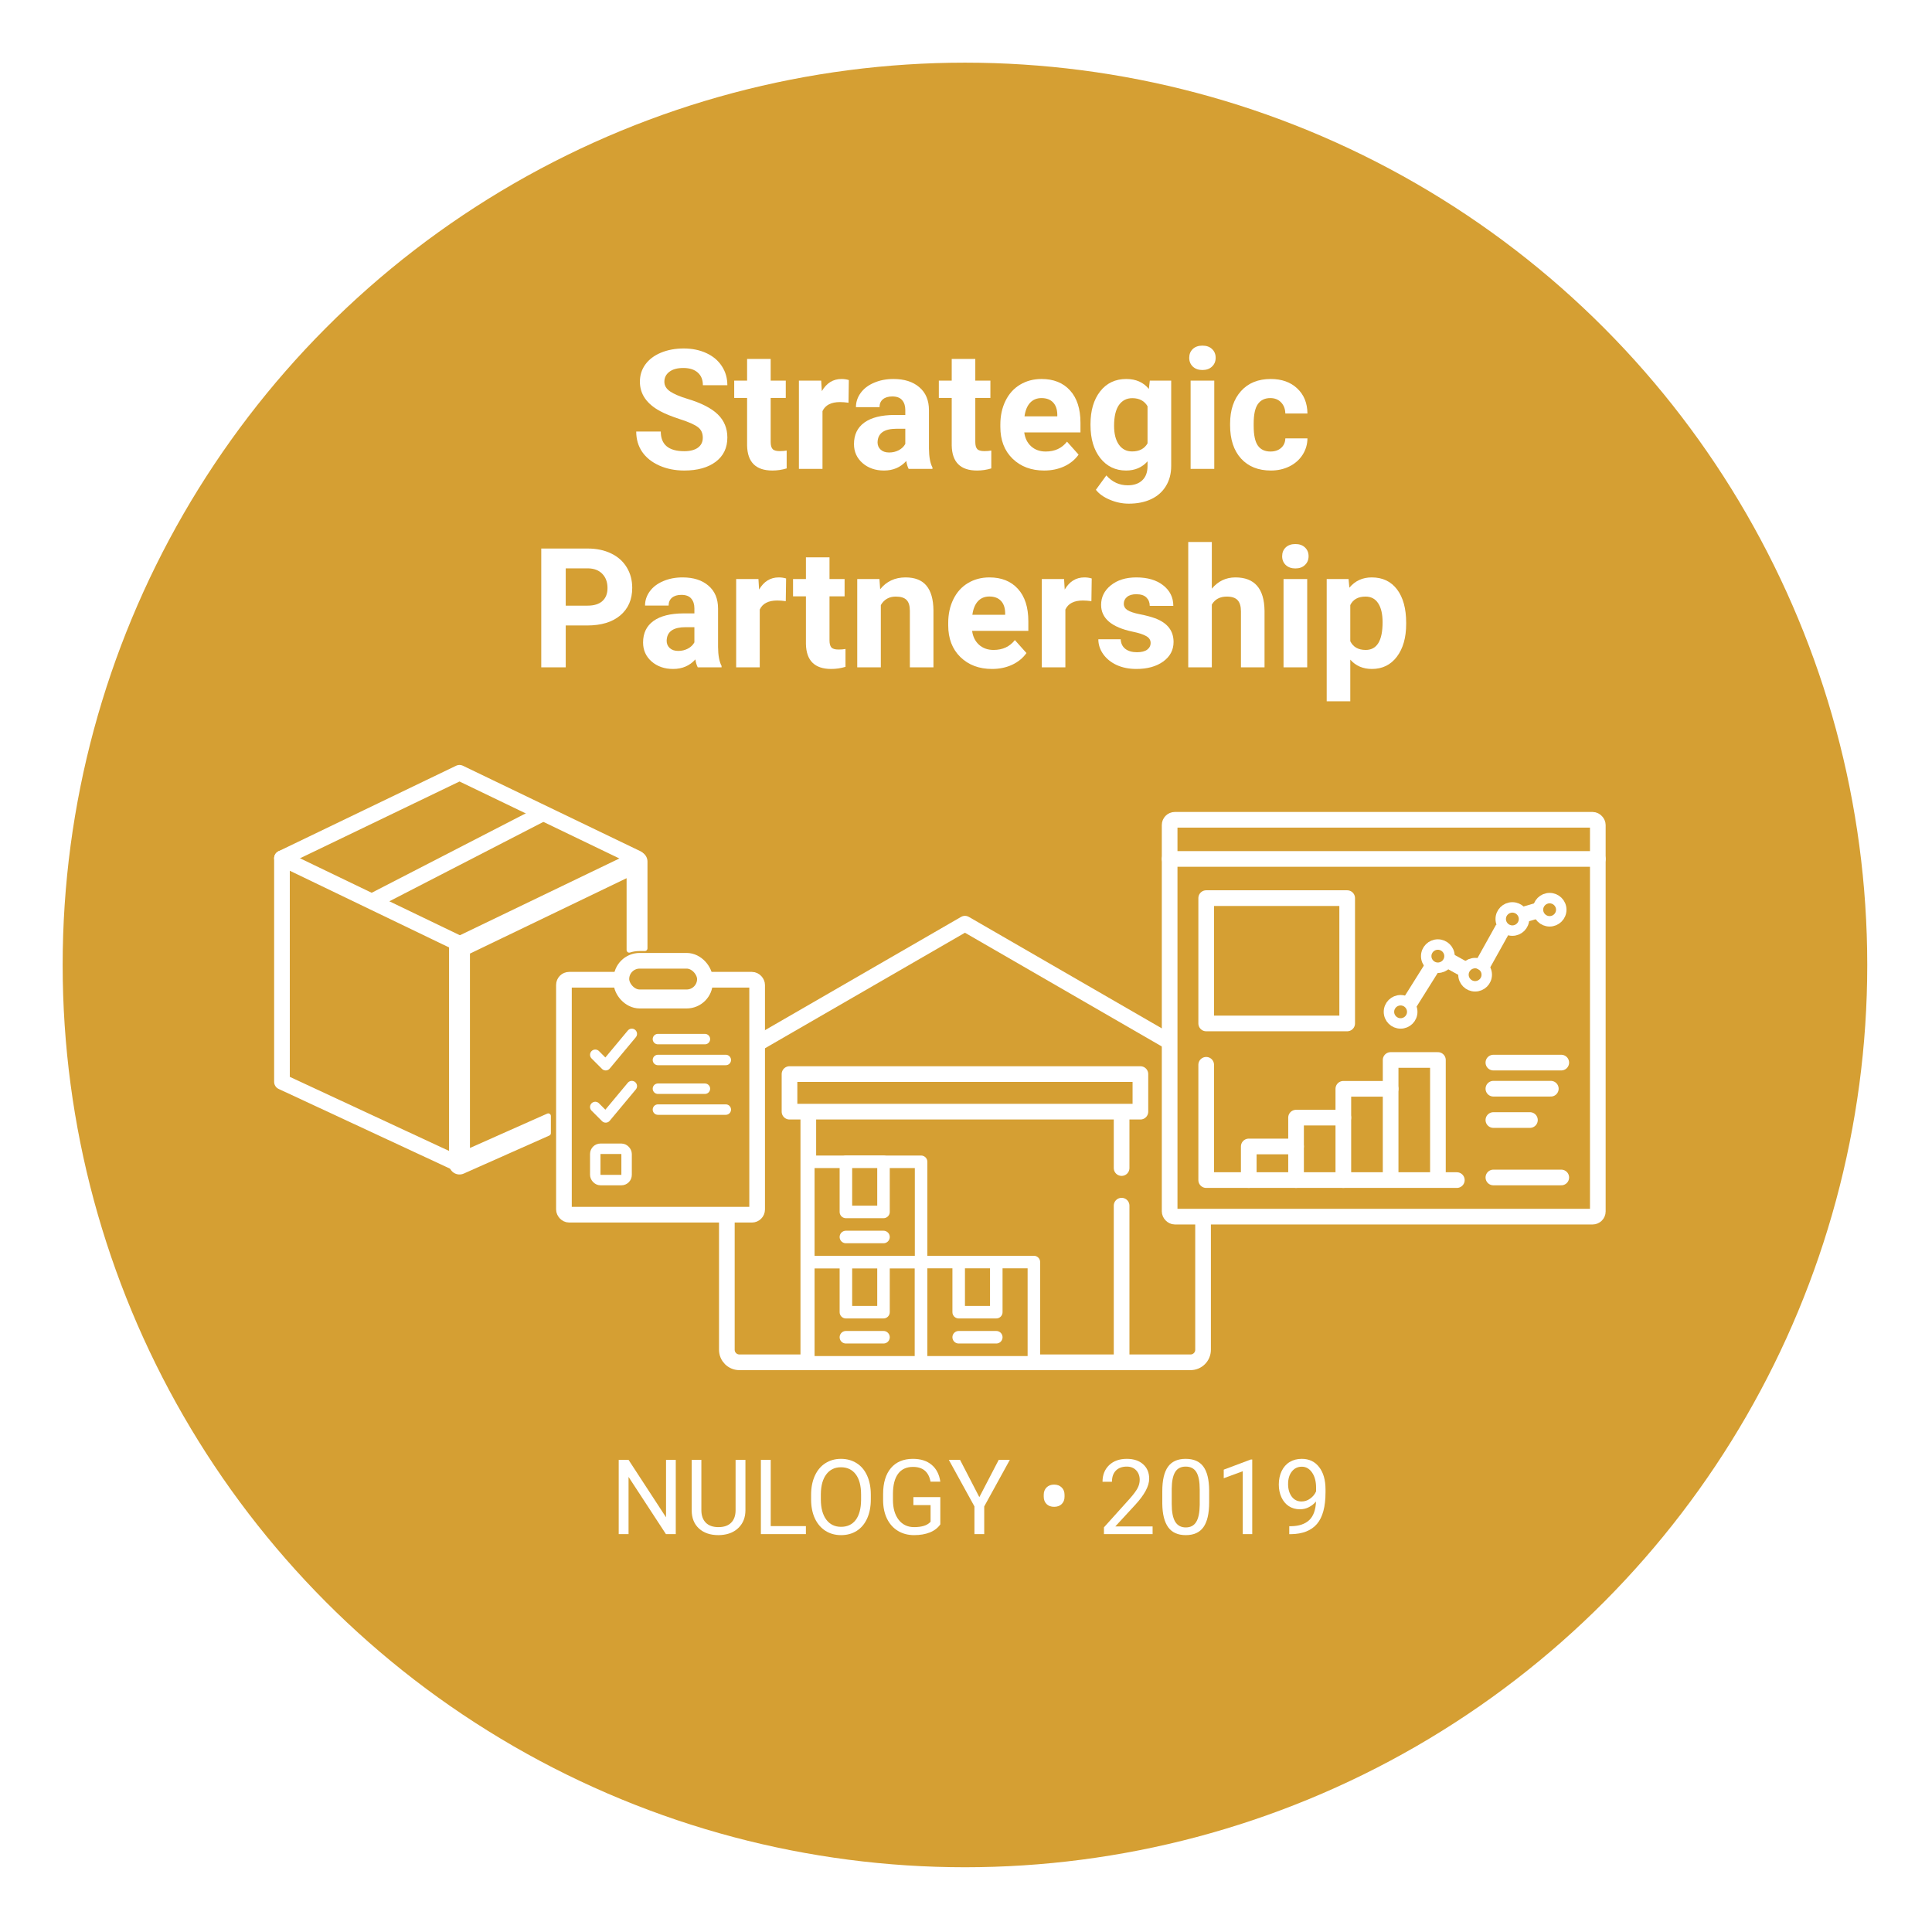 <svg width="370" height="370" viewBox="0 0 370 370" fill="none" xmlns="http://www.w3.org/2000/svg">
<g filter="url(#filter0_d)">
<circle cx="184.8" cy="179.8" r="172.8" fill="#D59F33"/>
</g>
<path d="M134.594 83.831C134.594 82.946 134.281 82.269 133.656 81.8C133.031 81.321 131.906 80.821 130.281 80.3C128.656 79.769 127.37 79.248 126.422 78.737C123.839 77.342 122.547 75.462 122.547 73.097C122.547 71.868 122.891 70.774 123.578 69.816C124.276 68.847 125.271 68.092 126.562 67.55C127.865 67.008 129.323 66.737 130.938 66.737C132.562 66.737 134.01 67.034 135.281 67.628C136.552 68.212 137.536 69.04 138.234 70.112C138.943 71.186 139.297 72.404 139.297 73.769H134.609C134.609 72.727 134.281 71.92 133.625 71.347C132.969 70.764 132.047 70.472 130.859 70.472C129.714 70.472 128.823 70.717 128.188 71.206C127.552 71.686 127.234 72.321 127.234 73.112C127.234 73.852 127.604 74.472 128.344 74.972C129.094 75.472 130.193 75.941 131.641 76.378C134.307 77.18 136.25 78.175 137.469 79.362C138.688 80.55 139.297 82.029 139.297 83.8C139.297 85.769 138.552 87.316 137.062 88.441C135.573 89.555 133.568 90.112 131.047 90.112C129.297 90.112 127.703 89.795 126.266 89.159C124.828 88.514 123.729 87.633 122.969 86.519C122.219 85.404 121.844 84.112 121.844 82.644H126.547C126.547 85.154 128.047 86.409 131.047 86.409C132.161 86.409 133.031 86.186 133.656 85.737C134.281 85.279 134.594 84.644 134.594 83.831Z" fill="white"/>
<path d="M147.594 68.737V72.894H150.484V76.206H147.594V84.644C147.594 85.269 147.714 85.717 147.953 85.987C148.193 86.258 148.651 86.394 149.328 86.394C149.828 86.394 150.271 86.357 150.656 86.284V89.706C149.771 89.977 148.859 90.112 147.922 90.112C144.755 90.112 143.141 88.514 143.078 85.316V76.206H140.609V72.894H143.078V68.737H147.594Z" fill="white"/>
<path d="M162.5 77.128C161.885 77.045 161.344 77.003 160.875 77.003C159.167 77.003 158.047 77.581 157.516 78.737V89.8H153V72.894H157.266L157.391 74.909C158.297 73.357 159.552 72.581 161.156 72.581C161.656 72.581 162.125 72.649 162.562 72.784L162.5 77.128Z" fill="white"/>
<path d="M174.016 89.8C173.807 89.394 173.656 88.889 173.562 88.284C172.469 89.503 171.047 90.112 169.297 90.112C167.641 90.112 166.266 89.633 165.172 88.675C164.089 87.717 163.547 86.508 163.547 85.05C163.547 83.258 164.208 81.883 165.531 80.925C166.865 79.967 168.786 79.482 171.297 79.472H173.375V78.503C173.375 77.722 173.172 77.097 172.766 76.628C172.37 76.159 171.74 75.925 170.875 75.925C170.115 75.925 169.516 76.107 169.078 76.472C168.651 76.837 168.438 77.337 168.438 77.972H163.922C163.922 76.993 164.224 76.087 164.828 75.253C165.432 74.42 166.286 73.769 167.391 73.3C168.495 72.821 169.734 72.581 171.109 72.581C173.193 72.581 174.844 73.107 176.062 74.159C177.292 75.201 177.906 76.67 177.906 78.566V85.894C177.917 87.498 178.141 88.712 178.578 89.534V89.8H174.016ZM170.281 86.659C170.948 86.659 171.562 86.514 172.125 86.222C172.688 85.92 173.104 85.519 173.375 85.019V82.112H171.688C169.427 82.112 168.224 82.894 168.078 84.456L168.062 84.722C168.062 85.284 168.26 85.748 168.656 86.112C169.052 86.477 169.594 86.659 170.281 86.659Z" fill="white"/>
<path d="M186.781 68.737V72.894H189.672V76.206H186.781V84.644C186.781 85.269 186.901 85.717 187.141 85.987C187.38 86.258 187.839 86.394 188.516 86.394C189.016 86.394 189.458 86.357 189.844 86.284V89.706C188.958 89.977 188.047 90.112 187.109 90.112C183.943 90.112 182.328 88.514 182.266 85.316V76.206H179.797V72.894H182.266V68.737H186.781Z" fill="white"/>
<path d="M199.969 90.112C197.49 90.112 195.469 89.352 193.906 87.831C192.354 86.311 191.578 84.284 191.578 81.753V81.316C191.578 79.618 191.906 78.102 192.562 76.769C193.219 75.425 194.146 74.394 195.344 73.675C196.552 72.946 197.927 72.581 199.469 72.581C201.781 72.581 203.599 73.311 204.922 74.769C206.255 76.227 206.922 78.295 206.922 80.972V82.816H196.156C196.302 83.92 196.74 84.805 197.469 85.472C198.208 86.139 199.141 86.472 200.266 86.472C202.005 86.472 203.365 85.842 204.344 84.581L206.562 87.066C205.885 88.024 204.969 88.774 203.812 89.316C202.656 89.847 201.375 90.112 199.969 90.112ZM199.453 76.237C198.557 76.237 197.828 76.54 197.266 77.144C196.714 77.748 196.359 78.612 196.203 79.737H202.484V79.378C202.464 78.378 202.193 77.607 201.672 77.066C201.151 76.514 200.411 76.237 199.453 76.237Z" fill="white"/>
<path d="M208.844 81.222C208.844 78.628 209.458 76.54 210.688 74.956C211.927 73.373 213.594 72.581 215.688 72.581C217.542 72.581 218.984 73.217 220.016 74.487L220.203 72.894H224.297V89.237C224.297 90.717 223.958 92.003 223.281 93.097C222.615 94.191 221.672 95.024 220.453 95.597C219.234 96.17 217.807 96.456 216.172 96.456C214.932 96.456 213.724 96.206 212.547 95.706C211.37 95.217 210.479 94.581 209.875 93.8L211.875 91.05C213 92.311 214.365 92.941 215.969 92.941C217.167 92.941 218.099 92.618 218.766 91.972C219.432 91.337 219.766 90.43 219.766 89.253V88.347C218.724 89.524 217.354 90.112 215.656 90.112C213.625 90.112 211.979 89.321 210.719 87.737C209.469 86.144 208.844 84.034 208.844 81.409V81.222ZM213.359 81.55C213.359 83.081 213.667 84.284 214.281 85.159C214.896 86.024 215.74 86.456 216.812 86.456C218.188 86.456 219.172 85.941 219.766 84.909V77.8C219.161 76.769 218.188 76.253 216.844 76.253C215.76 76.253 214.906 76.696 214.281 77.581C213.667 78.467 213.359 79.79 213.359 81.55Z" fill="white"/>
<path d="M232.547 89.8H228.016V72.894H232.547V89.8ZM227.75 68.519C227.75 67.842 227.974 67.284 228.422 66.847C228.88 66.409 229.5 66.191 230.281 66.191C231.052 66.191 231.667 66.409 232.125 66.847C232.583 67.284 232.812 67.842 232.812 68.519C232.812 69.206 232.578 69.769 232.109 70.206C231.651 70.644 231.042 70.862 230.281 70.862C229.521 70.862 228.906 70.644 228.438 70.206C227.979 69.769 227.75 69.206 227.75 68.519Z" fill="white"/>
<path d="M243.312 86.472C244.146 86.472 244.823 86.243 245.344 85.784C245.865 85.326 246.135 84.717 246.156 83.956H250.391C250.38 85.102 250.068 86.154 249.453 87.112C248.839 88.061 247.995 88.8 246.922 89.331C245.859 89.852 244.682 90.112 243.391 90.112C240.974 90.112 239.068 89.347 237.672 87.816C236.276 86.274 235.578 84.149 235.578 81.441V81.144C235.578 78.54 236.271 76.462 237.656 74.909C239.042 73.357 240.943 72.581 243.359 72.581C245.474 72.581 247.167 73.186 248.438 74.394C249.719 75.592 250.37 77.191 250.391 79.191H246.156C246.135 78.316 245.865 77.607 245.344 77.066C244.823 76.514 244.135 76.237 243.281 76.237C242.229 76.237 241.432 76.623 240.891 77.394C240.359 78.154 240.094 79.394 240.094 81.112V81.581C240.094 83.321 240.359 84.571 240.891 85.331C241.422 86.092 242.229 86.472 243.312 86.472Z" fill="white"/>
<path d="M108.344 119.784V127.8H103.656V105.05H112.531C114.24 105.05 115.74 105.363 117.031 105.988C118.333 106.613 119.333 107.503 120.031 108.659C120.729 109.805 121.078 111.113 121.078 112.581C121.078 114.81 120.312 116.571 118.781 117.863C117.26 119.144 115.151 119.784 112.453 119.784H108.344ZM108.344 115.988H112.531C113.771 115.988 114.714 115.696 115.359 115.113C116.016 114.529 116.344 113.696 116.344 112.613C116.344 111.498 116.016 110.597 115.359 109.909C114.703 109.222 113.797 108.868 112.641 108.847H108.344V115.988Z" fill="white"/>
<path d="M133.625 127.8C133.417 127.394 133.266 126.889 133.172 126.284C132.078 127.503 130.656 128.113 128.906 128.113C127.25 128.113 125.875 127.633 124.781 126.675C123.698 125.717 123.156 124.508 123.156 123.05C123.156 121.258 123.818 119.883 125.141 118.925C126.474 117.967 128.396 117.482 130.906 117.472H132.984V116.503C132.984 115.722 132.781 115.097 132.375 114.628C131.979 114.159 131.349 113.925 130.484 113.925C129.724 113.925 129.125 114.107 128.688 114.472C128.26 114.837 128.047 115.337 128.047 115.972H123.531C123.531 114.993 123.833 114.087 124.438 113.253C125.042 112.42 125.896 111.769 127 111.3C128.104 110.821 129.344 110.581 130.719 110.581C132.802 110.581 134.453 111.107 135.672 112.159C136.901 113.201 137.516 114.67 137.516 116.566V123.894C137.526 125.498 137.75 126.712 138.188 127.534V127.8H133.625ZM129.891 124.659C130.557 124.659 131.172 124.514 131.734 124.222C132.297 123.92 132.714 123.519 132.984 123.019V120.113H131.297C129.036 120.113 127.833 120.894 127.688 122.456L127.672 122.722C127.672 123.284 127.87 123.748 128.266 124.113C128.661 124.477 129.203 124.659 129.891 124.659Z" fill="white"/>
<path d="M150.484 115.128C149.87 115.045 149.328 115.003 148.859 115.003C147.151 115.003 146.031 115.581 145.5 116.738V127.8H140.984V110.894H145.25L145.375 112.909C146.281 111.357 147.536 110.581 149.141 110.581C149.641 110.581 150.109 110.649 150.547 110.784L150.484 115.128Z" fill="white"/>
<path d="M158.859 106.738V110.894H161.75V114.206H158.859V122.644C158.859 123.269 158.979 123.717 159.219 123.988C159.458 124.258 159.917 124.394 160.594 124.394C161.094 124.394 161.536 124.357 161.922 124.284V127.706C161.036 127.977 160.125 128.113 159.188 128.113C156.021 128.113 154.406 126.514 154.344 123.316V114.206H151.875V110.894H154.344V106.738H158.859Z" fill="white"/>
<path d="M168.422 110.894L168.562 112.847C169.771 111.337 171.391 110.581 173.422 110.581C175.214 110.581 176.547 111.107 177.422 112.159C178.297 113.212 178.745 114.784 178.766 116.878V127.8H174.25V116.988C174.25 116.029 174.042 115.337 173.625 114.909C173.208 114.472 172.516 114.253 171.547 114.253C170.276 114.253 169.323 114.795 168.688 115.878V127.8H164.172V110.894H168.422Z" fill="white"/>
<path d="M189.984 128.113C187.505 128.113 185.484 127.352 183.922 125.831C182.37 124.31 181.594 122.284 181.594 119.753V119.316C181.594 117.618 181.922 116.102 182.578 114.769C183.234 113.425 184.161 112.394 185.359 111.675C186.568 110.946 187.943 110.581 189.484 110.581C191.797 110.581 193.615 111.31 194.938 112.769C196.271 114.227 196.938 116.295 196.938 118.972V120.816H186.172C186.318 121.92 186.755 122.805 187.484 123.472C188.224 124.139 189.156 124.472 190.281 124.472C192.021 124.472 193.38 123.842 194.359 122.581L196.578 125.066C195.901 126.024 194.984 126.774 193.828 127.316C192.672 127.847 191.391 128.113 189.984 128.113ZM189.469 114.238C188.573 114.238 187.844 114.54 187.281 115.144C186.729 115.748 186.375 116.613 186.219 117.738H192.5V117.378C192.479 116.378 192.208 115.607 191.688 115.066C191.167 114.514 190.427 114.238 189.469 114.238Z" fill="white"/>
<path d="M209.016 115.128C208.401 115.045 207.859 115.003 207.391 115.003C205.682 115.003 204.562 115.581 204.031 116.738V127.8H199.516V110.894H203.781L203.906 112.909C204.812 111.357 206.068 110.581 207.672 110.581C208.172 110.581 208.641 110.649 209.078 110.784L209.016 115.128Z" fill="white"/>
<path d="M220.359 123.128C220.359 122.576 220.083 122.144 219.531 121.831C218.99 121.508 218.115 121.222 216.906 120.972C212.885 120.128 210.875 118.42 210.875 115.847C210.875 114.347 211.495 113.097 212.734 112.097C213.984 111.087 215.615 110.581 217.625 110.581C219.771 110.581 221.484 111.087 222.766 112.097C224.057 113.107 224.703 114.42 224.703 116.034H220.188C220.188 115.389 219.979 114.857 219.562 114.441C219.146 114.014 218.495 113.8 217.609 113.8C216.849 113.8 216.26 113.972 215.844 114.316C215.427 114.659 215.219 115.097 215.219 115.628C215.219 116.128 215.453 116.534 215.922 116.847C216.401 117.149 217.203 117.415 218.328 117.644C219.453 117.863 220.401 118.113 221.172 118.394C223.557 119.269 224.75 120.784 224.75 122.941C224.75 124.482 224.089 125.732 222.766 126.691C221.443 127.639 219.734 128.113 217.641 128.113C216.224 128.113 214.964 127.863 213.859 127.363C212.766 126.852 211.906 126.159 211.281 125.284C210.656 124.399 210.344 123.446 210.344 122.425H214.625C214.667 123.227 214.964 123.842 215.516 124.269C216.068 124.696 216.807 124.909 217.734 124.909C218.599 124.909 219.25 124.748 219.688 124.425C220.135 124.092 220.359 123.659 220.359 123.128Z" fill="white"/>
<path d="M232.078 112.738C233.276 111.3 234.781 110.581 236.594 110.581C240.26 110.581 242.12 112.712 242.172 116.972V127.8H237.656V117.097C237.656 116.128 237.448 115.415 237.031 114.956C236.615 114.488 235.922 114.253 234.953 114.253C233.63 114.253 232.672 114.764 232.078 115.784V127.8H227.562V103.8H232.078V112.738Z" fill="white"/>
<path d="M250.344 127.8H245.812V110.894H250.344V127.8ZM245.547 106.519C245.547 105.842 245.771 105.284 246.219 104.847C246.677 104.409 247.297 104.191 248.078 104.191C248.849 104.191 249.464 104.409 249.922 104.847C250.38 105.284 250.609 105.842 250.609 106.519C250.609 107.206 250.375 107.769 249.906 108.206C249.448 108.644 248.839 108.863 248.078 108.863C247.318 108.863 246.703 108.644 246.234 108.206C245.776 107.769 245.547 107.206 245.547 106.519Z" fill="white"/>
<path d="M269.297 119.503C269.297 122.107 268.703 124.196 267.516 125.769C266.339 127.331 264.745 128.113 262.734 128.113C261.026 128.113 259.646 127.519 258.594 126.331V134.3H254.078V110.894H258.266L258.422 112.55C259.516 111.238 260.943 110.581 262.703 110.581C264.786 110.581 266.406 111.352 267.562 112.894C268.719 114.435 269.297 116.56 269.297 119.269V119.503ZM264.781 119.175C264.781 117.602 264.5 116.389 263.938 115.534C263.385 114.68 262.578 114.253 261.516 114.253C260.099 114.253 259.125 114.795 258.594 115.878V122.8C259.146 123.915 260.13 124.472 261.547 124.472C263.703 124.472 264.781 122.706 264.781 119.175Z" fill="white"/>
<path d="M129.418 293.8H127.533L120.375 282.843V293.8H118.49V279.581H120.375L127.553 290.587V279.581H129.418V293.8Z" fill="white"/>
<path d="M142.758 279.581V289.249C142.751 290.59 142.328 291.687 141.488 292.54C140.655 293.393 139.522 293.872 138.09 293.976L137.592 293.995C136.036 293.995 134.796 293.575 133.871 292.736C132.947 291.896 132.478 290.74 132.465 289.269V279.581H134.32V289.21C134.32 290.239 134.604 291.04 135.17 291.613C135.736 292.179 136.544 292.462 137.592 292.462C138.653 292.462 139.464 292.179 140.023 291.613C140.59 291.046 140.873 290.249 140.873 289.22V279.581H142.758Z" fill="white"/>
<path d="M147.602 292.267H154.34V293.8H145.717V279.581H147.602V292.267Z" fill="white"/>
<path d="M166.771 287.15C166.771 288.543 166.537 289.76 166.068 290.802C165.6 291.837 164.936 292.628 164.076 293.175C163.217 293.722 162.214 293.995 161.068 293.995C159.949 293.995 158.956 293.722 158.09 293.175C157.224 292.622 156.55 291.837 156.068 290.822C155.593 289.799 155.349 288.618 155.336 287.277V286.251C155.336 284.884 155.574 283.676 156.049 282.628C156.524 281.58 157.195 280.779 158.061 280.226C158.933 279.666 159.929 279.386 161.049 279.386C162.188 279.386 163.191 279.663 164.057 280.216C164.929 280.763 165.6 281.56 166.068 282.609C166.537 283.65 166.771 284.865 166.771 286.251V287.15ZM164.906 286.232C164.906 284.545 164.568 283.253 163.891 282.355C163.214 281.45 162.266 280.997 161.049 280.997C159.864 280.997 158.93 281.45 158.246 282.355C157.569 283.253 157.221 284.503 157.201 286.105V287.15C157.201 288.784 157.543 290.07 158.227 291.007C158.917 291.938 159.864 292.404 161.068 292.404C162.279 292.404 163.217 291.964 163.881 291.085C164.545 290.2 164.887 288.934 164.906 287.286V286.232Z" fill="white"/>
<path d="M180.082 291.935C179.6 292.625 178.926 293.142 178.061 293.488C177.201 293.826 176.199 293.995 175.053 293.995C173.894 293.995 172.865 293.725 171.967 293.185C171.068 292.638 170.372 291.863 169.877 290.861C169.389 289.858 169.138 288.696 169.125 287.374V286.134C169.125 283.992 169.623 282.332 170.619 281.154C171.622 279.975 173.028 279.386 174.838 279.386C176.322 279.386 177.517 279.767 178.422 280.529C179.327 281.284 179.88 282.358 180.082 283.751H178.207C177.855 281.87 176.736 280.929 174.848 280.929C173.591 280.929 172.637 281.372 171.986 282.257C171.342 283.136 171.016 284.412 171.01 286.085V287.247C171.01 288.842 171.374 290.112 172.104 291.056C172.833 291.993 173.819 292.462 175.062 292.462C175.766 292.462 176.381 292.384 176.908 292.228C177.436 292.072 177.872 291.808 178.217 291.437V288.243H174.926V286.72H180.082V291.935Z" fill="white"/>
<path d="M187.553 286.72L191.264 279.581H193.393L188.49 288.497V293.8H186.615V288.497L181.713 279.581H183.861L187.553 286.72Z" fill="white"/>
<path d="M199.887 286.261C199.887 285.695 200.066 285.229 200.424 284.865C200.788 284.5 201.27 284.318 201.869 284.318C202.462 284.318 202.943 284.497 203.314 284.855C203.686 285.206 203.871 285.685 203.871 286.29V286.652C203.871 287.218 203.692 287.68 203.334 288.038C202.976 288.396 202.491 288.575 201.879 288.575C201.273 288.575 200.788 288.396 200.424 288.038C200.066 287.674 199.887 287.205 199.887 286.632V286.261Z" fill="white"/>
<path d="M220.736 293.8H211.42V292.501L216.342 287.032C217.071 286.206 217.572 285.535 217.846 285.021C218.126 284.5 218.266 283.963 218.266 283.409C218.266 282.667 218.041 282.059 217.592 281.583C217.143 281.108 216.544 280.87 215.795 280.87C214.896 280.87 214.197 281.128 213.695 281.642C213.201 282.15 212.953 282.859 212.953 283.771H211.146C211.146 282.462 211.566 281.404 212.406 280.597C213.253 279.79 214.382 279.386 215.795 279.386C217.117 279.386 218.161 279.734 218.93 280.431C219.698 281.121 220.082 282.042 220.082 283.195C220.082 284.594 219.19 286.261 217.406 288.195L213.598 292.325H220.736V293.8Z" fill="white"/>
<path d="M231.566 287.736C231.566 289.851 231.205 291.424 230.482 292.452C229.76 293.481 228.63 293.995 227.094 293.995C225.577 293.995 224.454 293.494 223.725 292.491C222.995 291.482 222.618 289.978 222.592 287.98V285.568C222.592 283.478 222.953 281.925 223.676 280.909C224.398 279.894 225.531 279.386 227.074 279.386C228.604 279.386 229.73 279.878 230.453 280.861C231.176 281.837 231.547 283.348 231.566 285.392V287.736ZM229.76 285.265C229.76 283.735 229.545 282.622 229.115 281.925C228.686 281.222 228.005 280.87 227.074 280.87C226.15 280.87 225.476 281.219 225.053 281.915C224.63 282.612 224.411 283.683 224.398 285.128V288.019C224.398 289.555 224.62 290.691 225.062 291.427C225.512 292.156 226.189 292.521 227.094 292.521C227.986 292.521 228.646 292.176 229.076 291.486C229.512 290.795 229.74 289.708 229.76 288.224V285.265Z" fill="white"/>
<path d="M239.818 293.8H238.002V281.759L234.359 283.097V281.456L239.535 279.513H239.818V293.8Z" fill="white"/>
<path d="M252.035 287.55C251.658 287.999 251.205 288.361 250.678 288.634C250.157 288.907 249.584 289.044 248.959 289.044C248.139 289.044 247.423 288.842 246.811 288.439C246.205 288.035 245.736 287.469 245.404 286.74C245.072 286.004 244.906 285.193 244.906 284.308C244.906 283.357 245.085 282.501 245.443 281.74C245.808 280.978 246.322 280.395 246.986 279.991C247.65 279.588 248.425 279.386 249.311 279.386C250.717 279.386 251.824 279.913 252.631 280.968C253.445 282.016 253.852 283.448 253.852 285.265V285.792C253.852 288.559 253.305 290.581 252.211 291.857C251.117 293.126 249.467 293.777 247.26 293.81H246.908V292.286H247.289C248.78 292.26 249.926 291.873 250.727 291.124C251.527 290.369 251.964 289.178 252.035 287.55ZM249.252 287.55C249.857 287.55 250.414 287.365 250.922 286.993C251.436 286.622 251.811 286.163 252.045 285.616V284.894C252.045 283.709 251.788 282.745 251.273 282.003C250.759 281.261 250.108 280.89 249.32 280.89C248.526 280.89 247.888 281.196 247.406 281.808C246.924 282.413 246.684 283.214 246.684 284.21C246.684 285.18 246.915 285.981 247.377 286.613C247.846 287.238 248.471 287.55 249.252 287.55Z" fill="white"/>
<path fill-rule="evenodd" clip-rule="evenodd" d="M139.2 204.626C139.2 203.769 139.657 202.977 140.399 202.548L184.8 176.897L229.201 202.548C229.943 202.977 230.4 203.769 230.4 204.626V258.497C230.4 259.822 229.325 260.897 228 260.897H141.6C140.274 260.897 139.2 259.822 139.2 258.497V204.626Z" fill="#D59F33" stroke="white" stroke-width="3" stroke-linejoin="round"/>
<rect x="151.2" y="205.697" width="67.2" height="7.2" fill="#D59F33" stroke="white" stroke-width="3" stroke-linejoin="round"/>
<path fill-rule="evenodd" clip-rule="evenodd" d="M154.8 214.097V259.697Z" fill="#D59F33"/>
<path d="M154.8 214.097V259.697" stroke="white" stroke-width="3" stroke-linecap="square"/>
<path fill-rule="evenodd" clip-rule="evenodd" d="M214.8 214.097V223.697Z" fill="#D59F33"/>
<path d="M214.8 214.097V223.697" stroke="white" stroke-width="3" stroke-linecap="round" stroke-linejoin="round"/>
<path fill-rule="evenodd" clip-rule="evenodd" d="M214.8 230.897V259.697Z" fill="#D59F33"/>
<path d="M214.8 230.897V259.697" stroke="white" stroke-width="3" stroke-linecap="round"/>
<rect x="154.8" y="241.697" width="21.6" height="19.2" fill="#D59F33" stroke="white" stroke-width="2.4" stroke-linejoin="round"/>
<rect x="162" y="241.697" width="7.2" height="9.6" fill="#D59F33" stroke="white" stroke-width="2.4" stroke-linejoin="round"/>
<path fill-rule="evenodd" clip-rule="evenodd" d="M162 256.097H169.2Z" fill="#D59F33"/>
<path d="M162 256.097H169.2" stroke="white" stroke-width="2.4" stroke-linecap="round"/>
<rect x="176.4" y="241.697" width="21.6" height="19.2" fill="#D59F33" stroke="white" stroke-width="2.4" stroke-linejoin="round"/>
<rect x="183.6" y="241.697" width="7.2" height="9.6" fill="#D59F33" stroke="white" stroke-width="2.4" stroke-linejoin="round"/>
<path fill-rule="evenodd" clip-rule="evenodd" d="M183.6 256.097H190.8Z" fill="#D59F33"/>
<path d="M183.6 256.097H190.8" stroke="white" stroke-width="2.4" stroke-linecap="round"/>
<rect x="154.8" y="222.497" width="21.6" height="19.2" fill="#D59F33" stroke="white" stroke-width="2.4" stroke-linejoin="round"/>
<rect x="162" y="222.497" width="7.2" height="9.6" fill="#D59F33" stroke="white" stroke-width="2.4" stroke-linejoin="round"/>
<path fill-rule="evenodd" clip-rule="evenodd" d="M162 236.897H169.2Z" fill="#D59F33"/>
<path d="M162 236.897H169.2" stroke="white" stroke-width="2.4" stroke-linecap="round"/>
<path fill-rule="evenodd" clip-rule="evenodd" d="M54 164.37L88 180.741V223L54 207.185V164.37Z" stroke="white" stroke-width="3" stroke-linejoin="round"/>
<path d="M54 164.37L88 148L103.018 155.231L122 164.37" stroke="white" stroke-width="3" stroke-linecap="round" stroke-linejoin="round"/>
<path d="M71.5 172.5L104.37 155.556" stroke="white" stroke-width="3" stroke-linejoin="round"/>
<path fill-rule="evenodd" clip-rule="evenodd" d="M121.349 163.648C121.814 163.425 122.361 163.455 122.798 163.73C123.235 164.004 123.5 164.484 123.5 165V181.63H122.5C121.802 181.63 121.13 181.74 120.5 181.943V167.387L89.5 182.313V220.618L105 213.729V217.012L88.609 224.297C88.145 224.503 87.608 224.46 87.183 224.184C86.757 223.907 86.5 223.434 86.5 222.926V181.37C86.5 180.794 86.83 180.269 87.349 180.019L121.349 163.648ZM123.5 194.63V207.815C123.5 208.408 123.151 208.945 122.609 209.186L111 214.345V211.062L120.5 206.84V194.316C121.13 194.52 121.802 194.63 122.5 194.63H123.5ZM123.5 184.63V187.63H120.768H120.5V185.257C121.067 184.861 121.757 184.63 122.5 184.63H123.5ZM120.5 191.002V191.002C120.802 191.213 121.139 191.377 121.501 191.485C121.139 191.377 120.802 191.213 120.5 191.002Z" fill="white"/>
<path d="M122.798 163.73L122.532 164.153L122.532 164.153L122.798 163.73ZM121.349 163.648L121.566 164.099L121.566 164.099L121.349 163.648ZM123.5 181.63V182.13C123.776 182.13 124 181.906 124 181.63H123.5ZM120.5 181.943H120C120 182.103 120.076 182.253 120.206 182.347C120.335 182.442 120.502 182.468 120.654 182.419L120.5 181.943ZM120.5 167.387H121C121 167.215 120.912 167.055 120.766 166.964C120.62 166.872 120.438 166.862 120.283 166.937L120.5 167.387ZM89.5 182.313L89.283 181.862C89.11 181.946 89 182.121 89 182.313H89.5ZM89.5 220.618H89C89 220.787 89.086 220.945 89.228 221.037C89.37 221.129 89.548 221.143 89.703 221.075L89.5 220.618ZM105 213.729H105.5C105.5 213.56 105.414 213.402 105.272 213.31C105.131 213.217 104.952 213.203 104.797 213.272L105 213.729ZM105 217.012L105.203 217.469C105.384 217.389 105.5 217.209 105.5 217.012H105ZM88.609 224.297L88.406 223.84L88.406 223.84L88.609 224.297ZM87.183 224.184L86.91 224.603L86.91 224.603L87.183 224.184ZM87.349 180.019L87.566 180.469L87.566 180.469L87.349 180.019ZM123.5 194.63H124C124 194.353 123.776 194.13 123.5 194.13V194.63ZM122.609 209.186L122.406 208.729L122.406 208.729L122.609 209.186ZM111 214.345H110.5C110.5 214.514 110.586 214.672 110.728 214.764C110.869 214.857 111.048 214.871 111.203 214.802L111 214.345ZM111 211.062L110.797 210.605C110.616 210.686 110.5 210.865 110.5 211.062H111ZM120.5 206.84L120.703 207.297C120.884 207.217 121 207.038 121 206.84H120.5ZM120.5 194.316L120.654 193.84C120.502 193.791 120.335 193.818 120.206 193.912C120.076 194.006 120 194.156 120 194.316H120.5ZM123.5 187.63V188.13C123.776 188.13 124 187.906 124 187.63H123.5ZM123.5 184.63H124C124 184.353 123.776 184.13 123.5 184.13V184.63ZM120.5 187.63H120C120 187.906 120.224 188.13 120.5 188.13V187.63ZM120.5 185.257L120.214 184.847C120.08 184.94 120 185.093 120 185.257H120.5ZM120.5 191.002L120.786 190.592C120.633 190.485 120.434 190.473 120.269 190.559C120.104 190.645 120 190.816 120 191.002H120.5ZM120.5 191.002H120C120 191.166 120.08 191.319 120.214 191.412L120.5 191.002ZM121.501 191.485L121.358 191.964C121.623 192.043 121.901 191.892 121.98 191.627C122.059 191.363 121.908 191.084 121.643 191.006L121.501 191.485ZM123.064 163.307C122.482 162.941 121.752 162.9 121.132 163.198L121.566 164.099C121.876 163.95 122.241 163.97 122.532 164.153L123.064 163.307ZM124 165C124 164.312 123.647 163.673 123.064 163.307L122.532 164.153C122.823 164.336 123 164.656 123 165H124ZM124 181.63V165H123V181.63H124ZM122.5 182.13H123.5V181.13H122.5V182.13ZM120.654 182.419C121.235 182.231 121.855 182.13 122.5 182.13V181.13C121.749 181.13 121.025 181.248 120.346 181.467L120.654 182.419ZM120 167.387V181.943H121V167.387H120ZM89.717 182.763L120.717 167.838L120.283 166.937L89.283 181.862L89.717 182.763ZM90 220.618V182.313H89V220.618H90ZM104.797 213.272L89.297 220.161L89.703 221.075L105.203 214.186L104.797 213.272ZM105.5 217.012V213.729H104.5V217.012H105.5ZM88.812 224.754L105.203 217.469L104.797 216.555L88.406 223.84L88.812 224.754ZM86.91 224.603C87.478 224.972 88.194 225.029 88.812 224.754L88.406 223.84C88.097 223.977 87.739 223.949 87.455 223.764L86.91 224.603ZM86 222.926C86 223.603 86.343 224.234 86.91 224.603L87.455 223.764C87.171 223.58 87 223.264 87 222.926H86ZM86 181.37V222.926H87V181.37H86ZM87.132 179.568C86.44 179.902 86 180.602 86 181.37H87C87 180.986 87.22 180.636 87.566 180.469L87.132 179.568ZM121.132 163.198L87.132 179.568L87.566 180.469L121.566 164.099L121.132 163.198ZM124 207.815V194.63H123V207.815H124ZM122.812 209.642C123.535 209.321 124 208.605 124 207.815H123C123 208.21 122.767 208.568 122.406 208.729L122.812 209.642ZM111.203 214.802L122.812 209.642L122.406 208.729L110.797 213.888L111.203 214.802ZM110.5 211.062V214.345H111.5V211.062H110.5ZM120.297 206.383L110.797 210.605L111.203 211.519L120.703 207.297L120.297 206.383ZM120 194.316V206.84H121V194.316H120ZM122.5 194.13C121.855 194.13 121.235 194.028 120.654 193.84L120.346 194.792C121.025 195.011 121.749 195.13 122.5 195.13V194.13ZM123.5 194.13H122.5V195.13H123.5V194.13ZM124 187.63V184.63H123V187.63H124ZM120.768 188.13H123.5V187.13H120.768V188.13ZM120.5 188.13H120.768V187.13H120.5V188.13ZM120 185.257V187.63H121V185.257H120ZM122.5 184.13C121.652 184.13 120.863 184.394 120.214 184.847L120.786 185.667C121.272 185.328 121.863 185.13 122.5 185.13V184.13ZM123.5 184.13H122.5V185.13H123.5V184.13ZM120 191.002V191.002H121V191.002H120ZM121.643 191.006C121.334 190.914 121.045 190.773 120.786 190.592L120.214 191.412C120.559 191.653 120.944 191.841 121.358 191.964L121.643 191.006ZM120.214 191.412C120.559 191.653 120.945 191.841 121.358 191.964L121.643 191.006C121.334 190.914 121.045 190.773 120.786 190.592L120.214 191.412Z" fill="white"/>
<rect x="108" y="187.63" width="37" height="45" rx="1" fill="#D59F33" stroke="white" stroke-width="3"/>
<rect x="119" y="184.63" width="16" height="7" rx="3.5" stroke="white" stroke-width="3"/>
<rect x="119" y="184" width="16" height="7" rx="3.5" fill="#D59F33" stroke="white" stroke-width="3"/>
<path d="M114 202L116 204L121 198" stroke="white" stroke-width="2" stroke-linecap="round" stroke-linejoin="round"/>
<path d="M126 199H135" stroke="white" stroke-width="2" stroke-linecap="round" stroke-linejoin="round"/>
<path d="M126 203H139" stroke="white" stroke-width="2" stroke-linecap="round" stroke-linejoin="round"/>
<path d="M126 208.5H135" stroke="white" stroke-width="2" stroke-linecap="round" stroke-linejoin="round"/>
<path d="M126 212.5H139" stroke="white" stroke-width="2" stroke-linecap="round" stroke-linejoin="round"/>
<path d="M114 212L116 214L121 208" stroke="white" stroke-width="2" stroke-linecap="round" stroke-linejoin="round"/>
<rect x="114" y="220" width="6" height="6" rx="1" stroke="white" stroke-width="2"/>
<rect x="224" y="157" width="82" height="76" rx="1" fill="#D59F33" stroke="white" stroke-width="3"/>
<rect x="231" y="172" width="27" height="24" stroke="white" stroke-width="3" stroke-linejoin="round"/>
<path d="M231 203.92L231 226H279" stroke="white" stroke-width="3" stroke-linecap="round" stroke-linejoin="round"/>
<path d="M266.321 208.52H257.264V226" stroke="white" stroke-width="3" stroke-linecap="round" stroke-linejoin="round"/>
<path d="M257.264 214.04H248.208V226" stroke="white" stroke-width="3" stroke-linecap="round" stroke-linejoin="round"/>
<path d="M248.207 219.56H239.151V226" stroke="white" stroke-width="3" stroke-linecap="round" stroke-linejoin="round"/>
<path d="M275.377 225.08V203L266.321 203V224.928" stroke="white" stroke-width="3" stroke-linecap="round" stroke-linejoin="round"/>
<path d="M286 203.5H299" stroke="white" stroke-width="3" stroke-linecap="round" stroke-linejoin="round"/>
<path d="M286 208.5H297" stroke="white" stroke-width="3" stroke-linecap="round" stroke-linejoin="round"/>
<path d="M286 214.5H293" stroke="white" stroke-width="3" stroke-linecap="round" stroke-linejoin="round"/>
<path d="M286 225.5H299" stroke="white" stroke-width="3" stroke-linecap="round" stroke-linejoin="round"/>
<path d="M224 164.5H306" stroke="white" stroke-width="3" stroke-linecap="round" stroke-linejoin="round"/>
<ellipse cx="268.23" cy="193.778" rx="2.23" ry="2.222" stroke="white" stroke-width="2"/>
<ellipse cx="296.77" cy="174.222" rx="2.23" ry="2.222" stroke="white" stroke-width="2"/>
<ellipse cx="289.635" cy="176" rx="2.23" ry="2.222" stroke="white" stroke-width="2"/>
<ellipse cx="282.5" cy="186.667" rx="2.23" ry="2.222" stroke="white" stroke-width="2"/>
<ellipse cx="275.365" cy="183.111" rx="2.23" ry="2.222" stroke="white" stroke-width="2"/>
<path d="M270.014 192L274.473 184.889" stroke="white" stroke-width="3"/>
<path d="M291.196 175.333L294.986 174.222" stroke="white" stroke-width="3"/>
<path d="M283.392 185.778L287.851 177.778" stroke="white" stroke-width="3"/>
<path d="M280.716 185.778L276.703 183.556" stroke="white" stroke-width="3"/>
<defs>
<filter id="filter0_d" x="0" y="0" width="369.6" height="369.6" filterUnits="userSpaceOnUse" color-interpolation-filters="sRGB">
<feFlood flood-opacity="0" result="BackgroundImageFix"/>
<feColorMatrix in="SourceAlpha" type="matrix" values="0 0 0 0 0 0 0 0 0 0 0 0 0 0 0 0 0 0 127 0"/>
<feOffset dy="5"/>
<feGaussianBlur stdDeviation="6"/>
<feColorMatrix type="matrix" values="0 0 0 0 0.553 0 0 0 0 0.553 0 0 0 0 0.553 0 0 0 0.5 0"/>
<feBlend mode="normal" in2="BackgroundImageFix" result="effect1_dropShadow"/>
<feBlend mode="normal" in="SourceGraphic" in2="effect1_dropShadow" result="shape"/>
</filter>
</defs>
</svg>
